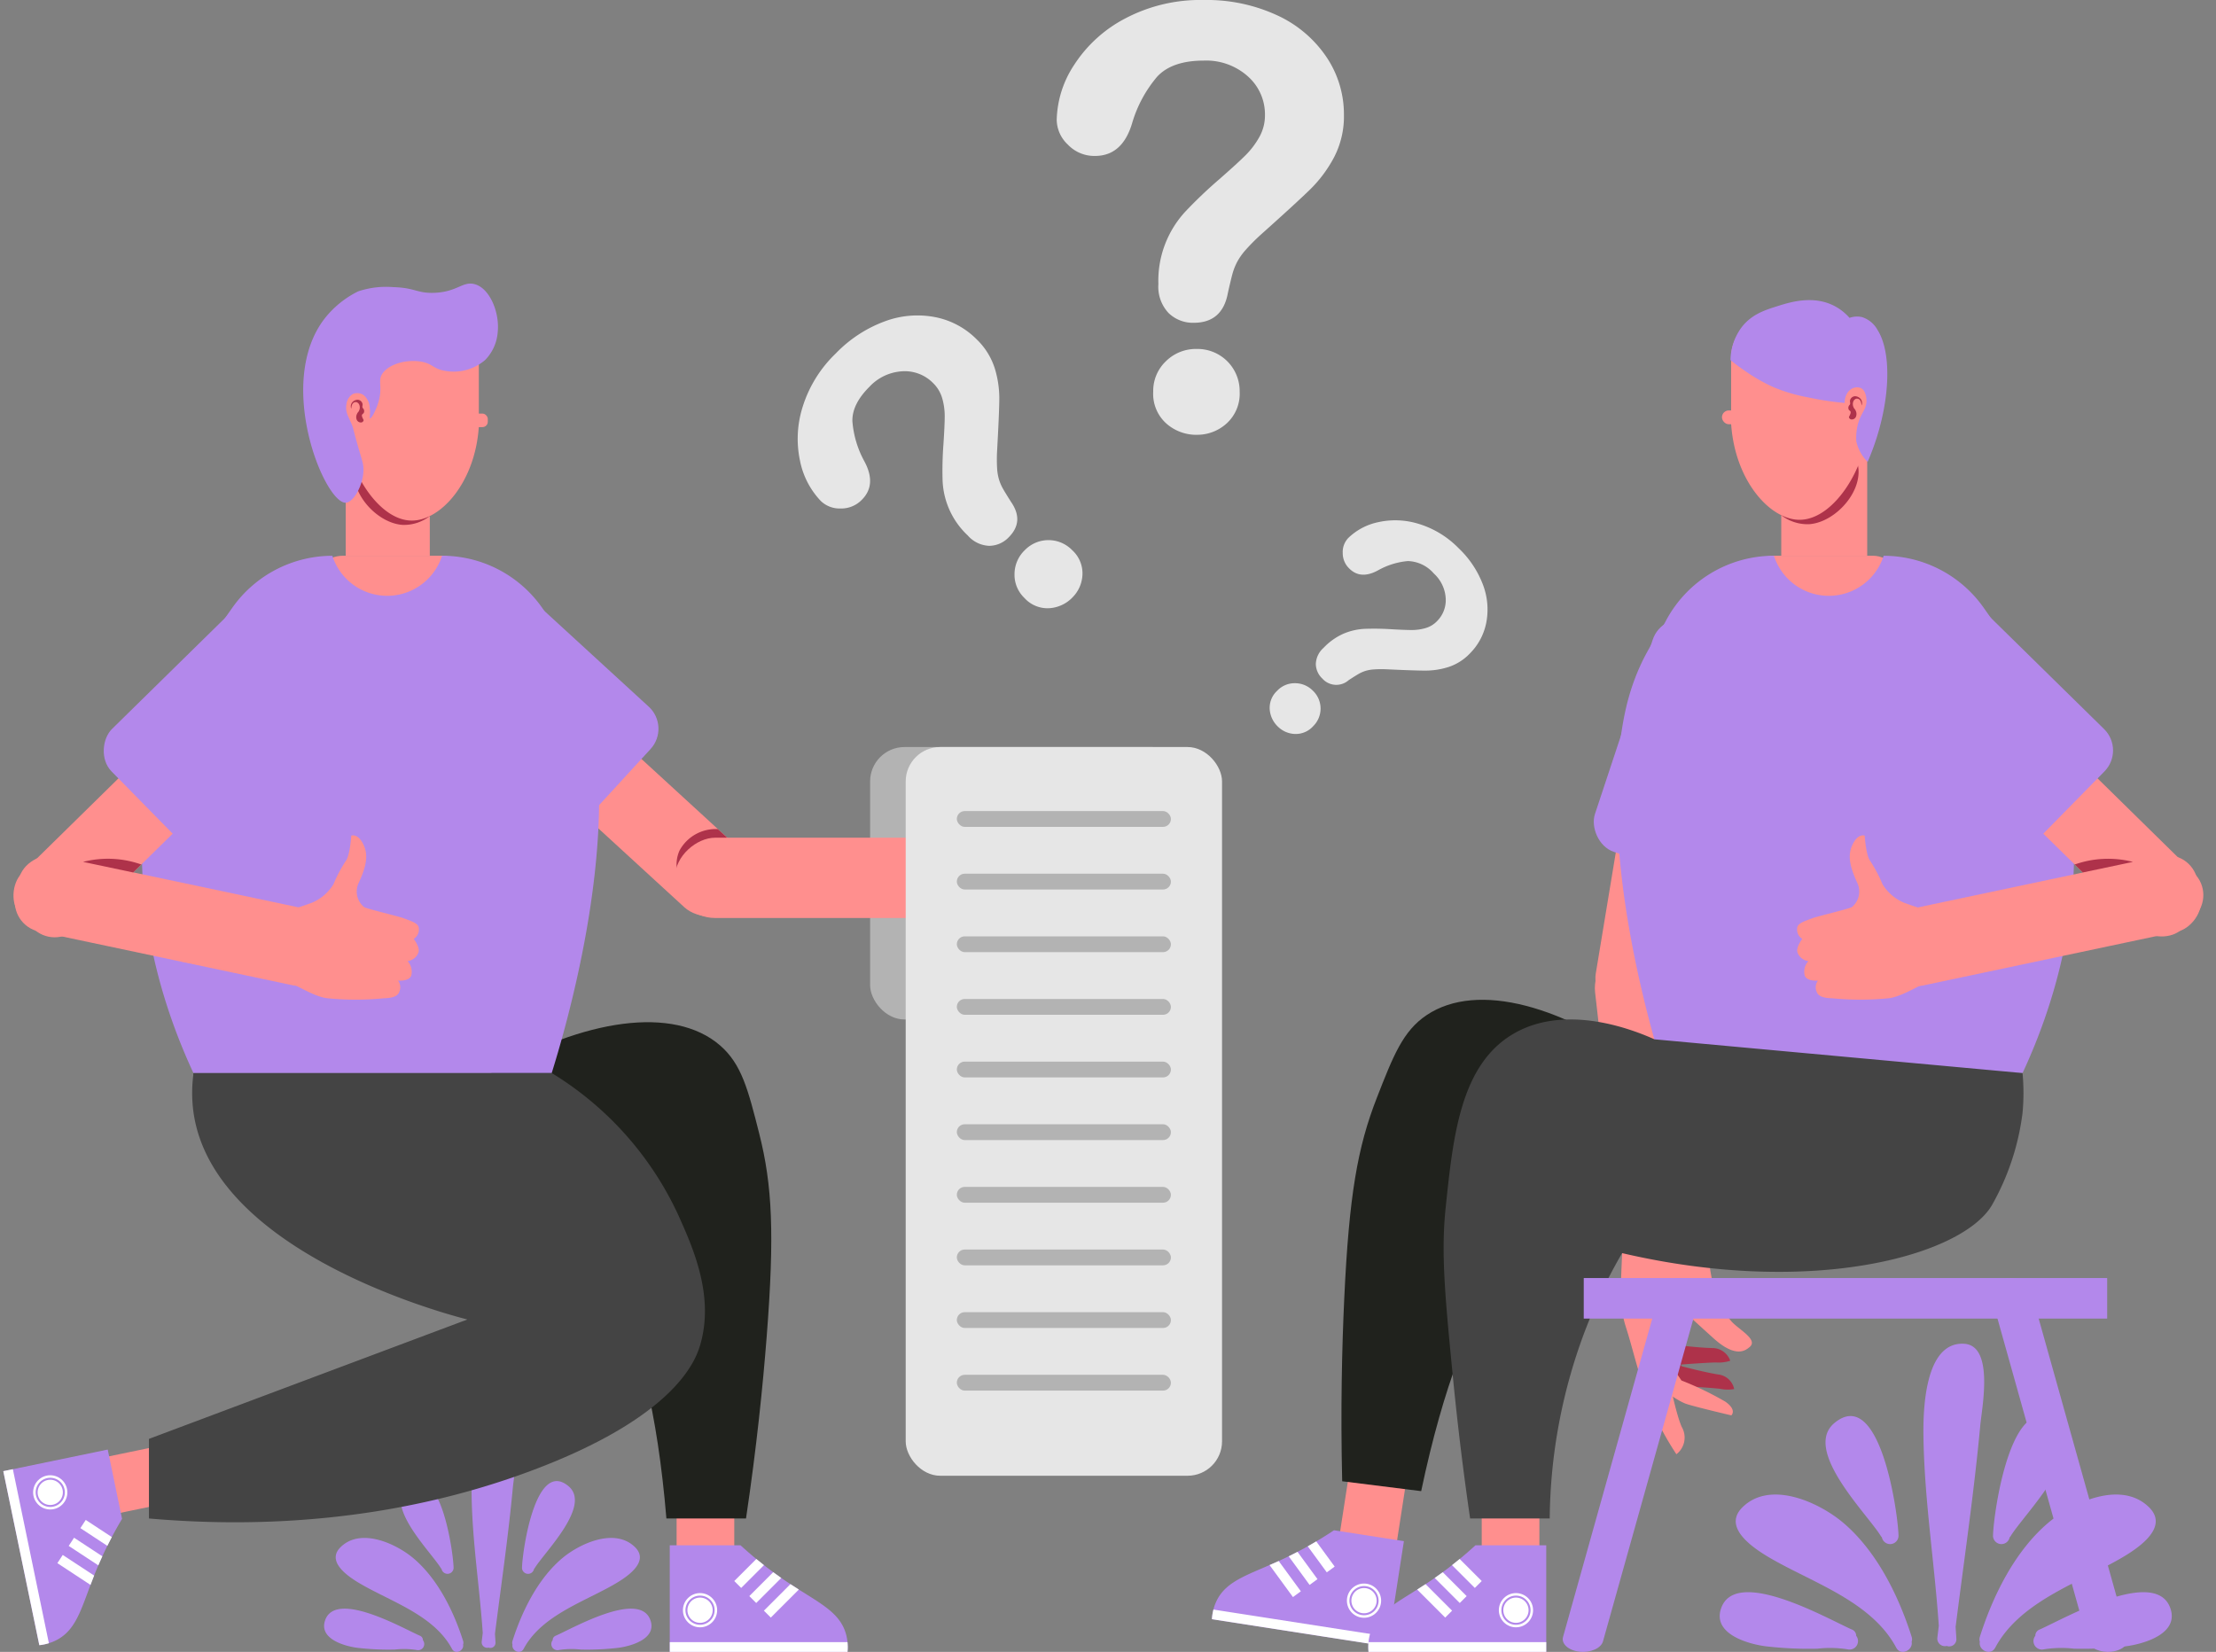 <svg xmlns="http://www.w3.org/2000/svg" width="324.669" height="242.056" viewBox="0 0 324.669 242.056">
  <rect x="0" y="0" width="324.669" height="242.056" fill="#808080" stroke="none"/>
  <g id="Group_573" data-name="Group 573" transform="translate(-2560.829 -2714.106)">
    <g id="Group_553" data-name="Group 553">
      <g id="Group_544" data-name="Group 544">
        <g id="Group_538" data-name="Group 538">
          <rect id="Rectangle_329" data-name="Rectangle 329" width="11.578" height="41.642" rx="5.789" transform="translate(2800.479 2821.378) rotate(9.391)" fill="#ff8f8e"/>
          <path id="Path_1097" data-name="Path 1097" d="M2801.688,2853.285a4.573,4.573,0,0,1,2.685.64,4.642,4.642,0,0,1,2.013,2.691q-.159,1.073-.317,2.145Q2803.879,2856.024,2801.688,2853.285Z" fill="#ae324a"/>
          <rect id="Rectangle_330" data-name="Rectangle 330" width="11.578" height="47.933" rx="5.789" transform="translate(2810.801 2900.12) rotate(173.508)" fill="#ff8f8e"/>
        </g>
        <g id="Group_543" data-name="Group 543">
          <g id="Group_542" data-name="Group 542">
            <g id="Group_539" data-name="Group 539">
              <path id="Path_1098" data-name="Path 1098" d="M2806.891,2917.186s4.344.238,5.981.431a5.307,5.307,0,0,0,2.031.032,2.686,2.686,0,0,0-2.283-2.128c-2-.308-5.385-1.209-5.385-1.209l-3.535-4.133S2803.943,2916.13,2806.891,2917.186Z" fill="#ae324a"/>
            </g>
            <g id="Group_540" data-name="Group 540">
              <path id="Path_1099" data-name="Path 1099" d="M2806.062,2914.141s4.482-.36,6.184-.39a5.506,5.506,0,0,0,2.084-.249,2.776,2.776,0,0,0-2.633-1.862c-2.087-.038-5.682-.491-5.682-.491l-4.194-3.74S2802.9,2913.468,2806.062,2914.141Z" fill="#ae324a"/>
            </g>
            <path id="Path_1100" data-name="Path 1100" d="M2803.24,2916.781s3.1,2.557,4.72,3.067,6.528,1.657,6.528,1.657.881-.779-.883-2.014a47.074,47.074,0,0,0-6.427-3.1l-3-4.455Z" fill="#ff8f8e"/>
            <g id="Group_541" data-name="Group 541">
              <path id="Path_1101" data-name="Path 1101" d="M2801.713,2882.913c-1.364,2.73-2.581,4.811-2.775,6.988-.294,3.284-.493,8.925-.672,13.339a16.823,16.823,0,0,0,.77,5.318c.874,2.7,1.435,5.3,2.931,9.932a44.9,44.9,0,0,0,4.473,8.71,3.083,3.083,0,0,0,.788-3.992c-1.179-2.634-3.287-12.949-2.583-16.263.117-.55,1.685-1.784,1.685-1.784s3.954,3.611,5.559,5.056c3.329,3,4.751,1.722,5.3,1.254,1.289-1.1-1.766-2.623-2.745-3.812-1.544-1.876-2.958-4.367-3.407-10.749-.162-2.3-2.715-5.824-2.758-8.016a19.961,19.961,0,0,1,.886-3.31Z" fill="#ff8f8e"/>
            </g>
          </g>
        </g>
        <rect id="Rectangle_331" data-name="Rectangle 331" width="23.795" height="35.693" rx="4.389" transform="translate(2815.714 2845.041) rotate(-161.672)" fill="#b388eb"/>
      </g>
      <g id="Group_546" data-name="Group 546">
        <rect id="Rectangle_332" data-name="Rectangle 332" width="8.448" height="34.975" rx="3.332" transform="matrix(-0.988, -0.153, 0.153, -0.988, 2764.451, 2946.706)" fill="#ff8f8e"/>
        <path id="Path_1102" data-name="Path 1102" d="M2764.119,2955.372l-25.728-4a7.1,7.1,0,0,1,.653-2.631c1.5-3.162,4.935-3.915,9.848-6.228a57.909,57.909,0,0,0,7.382-4.172l10.243,1.591Z" fill="#b388eb"/>
        <path id="Path_1103" data-name="Path 1103" d="M2738.609,2949.961l25.73,4-.22,1.415-25.729-4a7.2,7.2,0,0,1,.083-.761C2738.511,2950.378,2738.558,2950.16,2738.609,2949.961Z" fill="#fff"/>
        <circle id="Ellipse_62" data-name="Ellipse 62" cx="2.507" cy="2.507" r="2.507" transform="translate(2758.166 2946.149)" fill="#fff"/>
        <g id="Group_545" data-name="Group 545">
          <path id="Path_1104" data-name="Path 1104" d="M2760.345,2950.768a2.137,2.137,0,1,1,2.441-1.784A2.14,2.14,0,0,1,2760.345,2950.768Zm.612-3.938a1.848,1.848,0,1,0,1.543,2.11A1.849,1.849,0,0,0,2760.957,2946.83Z" fill="#b388eb"/>
        </g>
        <path id="Path_1105" data-name="Path 1105" d="M2752.43,2940.692l2.789,3.815,1.155-.844-2.7-3.69C2753.249,2940.226,2752.832,2940.467,2752.43,2940.692Z" fill="#fff"/>
        <path id="Path_1106" data-name="Path 1106" d="M2752.7,2946.348l1.155-.845-2.925-4c-.453.236-.889.458-1.293.655Z" fill="#fff"/>
        <path id="Path_1107" data-name="Path 1107" d="M2746.834,2943.441l3.429,4.69,1.155-.845-3.245-4.439C2747.712,2943.057,2747.267,2943.254,2746.834,2943.441Z" fill="#fff"/>
      </g>
      <g id="Group_547" data-name="Group 547">
        <rect id="Rectangle_333" data-name="Rectangle 333" width="12.591" height="20.281" transform="translate(2821.804 2775.26)" fill="#ff8f8e"/>
        <path id="Path_1108" data-name="Path 1108" d="M2832.808,2781.484c1.572,4.053-2.867,9.153-6.908,9.434a6.278,6.278,0,0,1-4.1-1.32,6.673,6.673,0,0,1-2.276-5.281,7.2,7.2,0,0,1,6.187-6.615C2828.67,2777.338,2831.821,2778.939,2832.808,2781.484Z" fill="#ae324a"/>
        <path id="Path_1109" data-name="Path 1109" d="M2834.476,2772.147v-5.689a6.23,6.23,0,0,0-6.212-6.211h-7.594a6.23,6.23,0,0,0-6.212,6.211v9.738c.547,8.339,5.675,14.062,10.009,14.077,5.188.018,9.961-8.1,9.99-14.119Z" fill="#ff8f8e"/>
        <path id="Path_1110" data-name="Path 1110" d="M2820.558,2770.792a25.347,25.347,0,0,1-3.79-2.148c-1.005-.669-1.814-1.291-2.4-1.769a8.28,8.28,0,0,1,1.558-4.718c1.466-1.971,3.438-2.6,5.349-3.2,1.8-.568,5.333-1.688,8.508.085a7.7,7.7,0,0,1,2.022,1.642,3.3,3.3,0,0,1,1.834-.112,3.974,3.974,0,0,1,2.294,1.923c1.586,2.515,1.9,7.4.589,13.057a36.289,36.289,0,0,1-2.063,6.234,6.034,6.034,0,0,1-1.659-3.013,7.684,7.684,0,0,1,.028-1.389,8.018,8.018,0,0,1,.17-.976c.424-1.759,1.286-2.273,1.295-3.554,0-.131-.007-1.507-.845-1.893a1.586,1.586,0,0,0-1.474.211,1.889,1.889,0,0,0-.632.8,2.566,2.566,0,0,0-.253,1.179,43.255,43.255,0,0,1-5.265-.8A24.175,24.175,0,0,1,2820.558,2770.792Z" fill="#b388eb"/>
        <path id="Path_1111" data-name="Path 1111" d="M2833.573,2773.5c-.039.006.013-.653-.382-.9a.589.589,0,0,0-.446-.061.69.69,0,0,0-.405.464,1.068,1.068,0,0,0,.033.731c.108.3.233.283.345.576a1.058,1.058,0,0,1,.007.909.682.682,0,0,1-.672.349.428.428,0,0,1-.329-.3c-.016-.1.052-.139.148-.385a.773.773,0,0,0,.1-.409c-.041-.2-.234-.188-.312-.422a.644.644,0,0,1,.027-.431c.057-.135.11-.123.17-.241.118-.233-.043-.363.036-.651a.779.779,0,0,1,.746-.562,1.117,1.117,0,0,1,.8.4A.958.958,0,0,1,2833.573,2773.5Z" fill="#ae324a"/>
        <rect id="Rectangle_334" data-name="Rectangle 334" width="2.68" height="2.024" rx="0.998" transform="translate(2813.118 2774.248)" fill="#ff8f8e"/>
      </g>
      <g id="Group_549" data-name="Group 549">
        <rect id="Rectangle_335" data-name="Rectangle 335" width="8.448" height="34.975" rx="3.332" transform="translate(2786.367 2947.547) rotate(-180)" fill="#ff8f8e"/>
        <path id="Path_1112" data-name="Path 1112" d="M2787.37,2956.162h-26.036a7.085,7.085,0,0,1,.241-2.7c.991-3.354,4.275-4.626,8.775-7.666a57.806,57.806,0,0,0,6.654-5.256h10.366Z" fill="#b388eb"/>
        <path id="Path_1113" data-name="Path 1113" d="M2761.332,2954.731h26.038v1.431h-26.038a7.19,7.19,0,0,1-.035-.765C2761.3,2955.158,2761.312,2954.935,2761.332,2954.731Z" fill="#fff"/>
        <circle id="Ellipse_63" data-name="Ellipse 63" cx="2.507" cy="2.507" r="2.507" transform="translate(2780.427 2947.547)" fill="#fff"/>
        <g id="Group_548" data-name="Group 548">
          <path id="Path_1114" data-name="Path 1114" d="M2782.934,2952.192a2.137,2.137,0,1,1,2.138-2.137A2.141,2.141,0,0,1,2782.934,2952.192Zm0-3.986a1.849,1.849,0,1,0,1.848,1.849A1.851,1.851,0,0,0,2782.934,2948.206Z" fill="#b388eb"/>
        </g>
        <path id="Path_1115" data-name="Path 1115" d="M2773.566,2943.451l3.342,3.341,1.012-1.012-3.233-3.232Q2774.111,2943.022,2773.566,2943.451Z" fill="#fff"/>
        <path id="Path_1116" data-name="Path 1116" d="M2774.7,2949l1.012-1.012-3.505-3.505c-.411.3-.808.59-1.177.847Z" fill="#fff"/>
        <path id="Path_1117" data-name="Path 1117" d="M2768.459,2947.026l4.107,4.108,1.012-1.012-3.888-3.889C2769.267,2946.511,2768.857,2946.774,2768.459,2947.026Z" fill="#fff"/>
      </g>
      <path id="Path_1118" data-name="Path 1118" d="M2802.7,2871.048c-12.562-9.616-25.4-13.163-32.829-8.21-3.491,2.327-4.9,5.936-7.324,12.144-2.824,7.233-4.068,14.286-4.772,29.442-.326,7.016-.551,16.089-.3,26.736l11.573,1.448c6.538-31.08,16.4-40.318,24.7-42.548,13.187-3.545,25.662,9.738,38.961,3.5,7.448-3.5,11.206-11.264,13.2-17.1Z" fill="#20221d"/>
      <g id="Group_550" data-name="Group 550">
        <rect id="Rectangle_336" data-name="Rectangle 336" width="23.327" height="17.495" rx="4.417" transform="translate(2816.332 2795.541)" fill="#ff8f8e"/>
        <path id="Path_1119" data-name="Path 1119" d="M2820.734,2795.541a17.9,17.9,0,0,0-15.873,9.612c-1.126,2.156-4.441,5.915-6.024,13.715-4.027,19.84,3.971,46.513,5.832,52.484h52.485c3.491-7.492,10.892-26.067,5.831-46.653-1.477-6.01-5.508-13.043-11.534-21.553a17.95,17.95,0,0,0-14.647-7.6,8.435,8.435,0,0,1-16.07,0Z" fill="#b388eb"/>
      </g>
      <path id="Path_1120" data-name="Path 1120" d="M2803.226,2866.4c-2.9-1.3-12.98-5.4-20.771-.744-7.649,4.566-8.731,14.957-9.819,25.405-.692,6.641-.116,12.805,1.063,24.862.84,8.576,1.788,15.682,2.518,20.687h11.663a79.606,79.606,0,0,1,5.369-28.013,77.887,77.887,0,0,1,5.238-10.868c27.89,6.508,49.819.337,54.167-7a36.56,36.56,0,0,0,4.5-13.549,31.243,31.243,0,0,0,0-5.832Z" fill="#444"/>
      <g id="Group_552" data-name="Group 552">
        <g id="Group_551" data-name="Group 551">
          <rect id="Rectangle_337" data-name="Rectangle 337" width="11.35" height="40.822" rx="4.477" transform="translate(2885.498 2845.207) rotate(134.482)" fill="#ff8f8e"/>
          <rect id="Rectangle_338" data-name="Rectangle 338" width="11.35" height="46.989" rx="4.477" transform="matrix(0.207, 0.978, -0.978, 0.207, 2881.83, 2838.607)" fill="#ff8f8e"/>
          <path id="Path_1121" data-name="Path 1121" d="M2865.986,2841.952l7.338-1.549a14.642,14.642,0,0,0-8.527.382Z" fill="#ae324a"/>
        </g>
        <rect id="Rectangle_339" data-name="Rectangle 339" width="23.327" height="34.99" rx="4.389" transform="translate(2830.923 2816.138) rotate(-45.518)" fill="#b388eb"/>
        <path id="Path_1122" data-name="Path 1122" d="M2858.824,2855.015s-11.356,2.141-13.521,2.345-5.231,2.688-7.725,3.019a42.015,42.015,0,0,1-8.343.006c-1.062-.03-2.007-.215-2.245-.954a1.627,1.627,0,0,1,.189-1.632s-1.663.148-1.944-.767a2.287,2.287,0,0,1,.549-2.092,1.945,1.945,0,0,1-1.609-1.292c-.225-.788.708-1.963.708-1.963a1.606,1.606,0,0,1-.741-1.627c.07-.679,1.132-.987,2.243-1.408.686-.26,5.071-1.3,5.744-1.608a2.951,2.951,0,0,0,.849-3.488c-1.224-2.634-1.54-4.342-.548-6.033.758-1.29,1.595-.971,1.595-.971s.185,2.81.761,3.64a20.775,20.775,0,0,1,1.858,3.494,6.788,6.788,0,0,0,3.179,2.715c.671.234,1.531.558,2.439.814a7.4,7.4,0,0,0,3.438.314c3.119-.7,11.808-3,11.808-3l.249,1.986h0Z" fill="#ff8f8e"/>
      </g>
    </g>
    <g id="Group_554" data-name="Group 554">
      <path id="Path_1123" data-name="Path 1123" d="M2634.248,2923.465c-4.283-.258-4.355,7.349-4.319,9.849.1,6.7,1.174,13.391,1.628,20.076-.05.416-.1.833-.15,1.248a.809.809,0,0,0,1,.9.759.759,0,0,0,1.019-.774c-.022-.417-.053-.833-.079-1.249.9-7.117,1.953-14.262,2.62-21.429C2636.136,2930.225,2637.444,2923.657,2634.248,2923.465Z" fill="#b388eb"/>
      <path id="Path_1124" data-name="Path 1124" d="M2653.857,2940.806c-2.986-2.925-8.194-.465-10.713,1.68-3.528,3.008-5.847,7.722-7.228,12.069a.828.828,0,0,0,0,.535c-.172.888,1.14,1.549,1.632.628,2.471-4.629,8.149-6.644,12.531-9.038C2651.825,2945.725,2656.32,2943.22,2653.857,2940.806Z" fill="#b388eb"/>
      <path id="Path_1125" data-name="Path 1125" d="M2644.107,2931.869c-4.849-4.018-6.758,9.657-6.8,11.994a.891.891,0,0,0,1.765.144,1.085,1.085,0,0,0,.131-.169C2640.652,2941.493,2647.54,2934.714,2644.107,2931.869Z" fill="#b388eb"/>
      <path id="Path_1126" data-name="Path 1126" d="M2656.147,2951.585c-1.5-4.567-11.352,1.09-13.881,2.2a.7.7,0,0,0-.466.669.9.9,0,0,0,.915,1.435,11.967,11.967,0,0,1,3.2-.068,39.631,39.631,0,0,0,5.5-.255C2653.242,2955.327,2657.032,2954.283,2656.147,2951.585Z" fill="#b388eb"/>
      <path id="Path_1127" data-name="Path 1127" d="M2614.515,2946.68c4.384,2.394,10.061,4.409,12.532,9.038.493.921,1.8.26,1.632-.628a.823.823,0,0,0,0-.535c-1.381-4.347-3.7-9.061-7.227-12.069-2.519-2.145-7.728-4.6-10.715-1.68C2608.272,2943.22,2612.767,2945.725,2614.515,2946.68Z" fill="#b388eb"/>
      <path id="Path_1128" data-name="Path 1128" d="M2620.486,2931.869c4.849-4.018,6.757,9.657,6.8,11.994a.892.892,0,0,1-1.766.144.983.983,0,0,1-.132-.169C2623.94,2941.493,2617.052,2934.714,2620.486,2931.869Z" fill="#b388eb"/>
      <path id="Path_1129" data-name="Path 1129" d="M2608.445,2951.585c1.5-4.567,11.353,1.09,13.882,2.2a.7.7,0,0,1,.465.669.9.9,0,0,1-.914,1.435,11.97,11.97,0,0,0-3.2-.068,39.65,39.65,0,0,1-5.5-.255C2611.35,2955.327,2607.56,2954.283,2608.445,2951.585Z" fill="#b388eb"/>
    </g>
    <g id="Group_555" data-name="Group 555">
      <path id="Path_1130" data-name="Path 1130" d="M2848.6,2911.013c-5.914-.355-6.014,10.148-5.964,13.6.133,9.25,1.621,18.49,2.248,27.721-.069.574-.137,1.15-.208,1.723a1.116,1.116,0,0,0,1.376,1.236,1.047,1.047,0,0,0,1.407-1.068c-.031-.575-.074-1.15-.11-1.725,1.241-9.827,2.7-19.693,3.619-29.589C2851.206,2920.349,2853.011,2911.279,2848.6,2911.013Z" fill="#b388eb"/>
      <path id="Path_1131" data-name="Path 1131" d="M2875.675,2934.959c-4.124-4.039-11.315-.643-14.793,2.32-4.871,4.152-8.074,10.662-9.98,16.665a1.148,1.148,0,0,0-.005.738c-.236,1.226,1.574,2.138,2.253.867,3.413-6.392,11.253-9.174,17.3-12.48C2872.869,2941.75,2879.075,2938.292,2875.675,2934.959Z" fill="#b388eb"/>
      <path id="Path_1132" data-name="Path 1132" d="M2862.212,2922.618c-6.7-5.548-9.332,13.335-9.385,16.562a1.231,1.231,0,0,0,2.437.2,1.323,1.323,0,0,0,.182-.234C2857.441,2935.907,2866.952,2926.547,2862.212,2922.618Z" fill="#b388eb"/>
      <path id="Path_1133" data-name="Path 1133" d="M2878.836,2949.843c-2.068-6.307-15.674,1.5-19.166,3.038a.97.97,0,0,0-.644.923,1.243,1.243,0,0,0,1.263,1.983,16.47,16.47,0,0,1,4.418-.094,54.6,54.6,0,0,0,7.593-.353C2874.825,2955.009,2880.058,2953.568,2878.836,2949.843Z" fill="#b388eb"/>
      <path id="Path_1134" data-name="Path 1134" d="M2821.352,2943.069c6.053,3.306,13.891,6.088,17.3,12.48.68,1.271,2.489.359,2.253-.867a1.128,1.128,0,0,0,0-.738c-1.906-6-5.106-12.513-9.979-16.665-3.478-2.963-10.671-6.359-14.794-2.32C2812.731,2938.292,2818.938,2941.75,2821.352,2943.069Z" fill="#b388eb"/>
      <path id="Path_1135" data-name="Path 1135" d="M2829.6,2922.618c6.7-5.548,9.33,13.335,9.384,16.562a1.231,1.231,0,0,1-2.437.2,1.292,1.292,0,0,1-.183-.234C2834.365,2935.907,2824.854,2926.547,2829.6,2922.618Z" fill="#b388eb"/>
      <path id="Path_1136" data-name="Path 1136" d="M2812.97,2949.843c2.068-6.307,15.676,1.5,19.168,3.038a.964.964,0,0,1,.641.923,1.243,1.243,0,0,1-1.262,1.983,16.458,16.458,0,0,0-4.416-.094,54.6,54.6,0,0,1-7.594-.353C2816.98,2955.009,2811.748,2953.568,2812.97,2949.843Z" fill="#b388eb"/>
    </g>
    <g id="Group_557" data-name="Group 557">
      <rect id="Rectangle_340" data-name="Rectangle 340" width="76.687" height="5.942" transform="translate(2792.866 2901.381)" fill="#b388eb"/>
      <g id="Group_556" data-name="Group 556">
        <path id="Path_1137" data-name="Path 1137" d="M2858.286,2902.927l14.3,51.04c.285,1.017-.794,1.987-2.41,2.166h0c-1.616.18-3.157-.5-3.442-1.517l-14.3-51.04c-.285-1.017.794-1.987,2.41-2.166h0C2856.46,2901.23,2858,2901.91,2858.286,2902.927Z" fill="#b388eb"/>
        <path id="Path_1138" data-name="Path 1138" d="M2804.134,2902.927l-14.3,51.04c-.285,1.017.794,1.987,2.41,2.166h0c1.616.18,3.157-.5,3.442-1.517l14.3-51.04c.285-1.017-.794-1.987-2.41-2.166h0C2805.96,2901.23,2804.419,2901.91,2804.134,2902.927Z" fill="#b388eb"/>
      </g>
    </g>
    <rect id="Rectangle_341" data-name="Rectangle 341" width="46.348" height="39.925" rx="5.046" transform="translate(2688.31 2823.57)" fill="#b3b3b3"/>
    <g id="Group_568" data-name="Group 568">
      <g id="Group_559" data-name="Group 559">
        <rect id="Rectangle_342" data-name="Rectangle 342" width="11.762" height="42.306" rx="5.881" transform="matrix(0.676, -0.737, 0.737, 0.676, 2634.25, 2822.426)" fill="#ff8f8e"/>
        <path id="Path_1139" data-name="Path 1139" d="M2667.382,2836.859l-7.366,4.739a5.047,5.047,0,0,1,.362-2.843A6.01,6.01,0,0,1,2666,2835.6Z" fill="#ae324a"/>
        <rect id="Rectangle_343" data-name="Rectangle 343" width="11.762" height="48.698" rx="5.881" transform="translate(2708.402 2836.859) rotate(90)" fill="#ff8f8e"/>
        <rect id="Rectangle_344" data-name="Rectangle 344" width="24.175" height="36.262" rx="4.389" transform="matrix(-0.676, 0.737, -0.737, -0.676, 2659.114, 2820.626)" fill="#b388eb"/>
        <g id="Group_558" data-name="Group 558">
          <path id="Path_1140" data-name="Path 1140" d="M2707.381,2836.559a52.059,52.059,0,0,0,6.326.045c1.277-.348,6.907-1.5,12.54-2.444,2.138-.358,3.336,1.545.747,2.521-2.132.8-7.843,1.781-10.278,2.632-1.352.473-.888,1.024-.649,1.068a78.73,78.73,0,0,0,11.21.885c3.145-.074,3.461,2.548.324,2.913-.779.091-3.868-.116-6.421-.138-2.1-.019-3.513-.137-4.517-.025-1.774.2-2.551.55-.9,1.444,2.5,1.351,8.741,3.113,9.485,3.471,3.664,1.766,2.065,3.206-.5,2.718-1.248-.237-7.119-2.318-10.506-3.364-.533-.165-1.1.165-.258.791l-2.31-.2-6.772-1.332Z" fill="#ff8f8e"/>
          <path id="Path_1141" data-name="Path 1141" d="M2715.228,2829.656c-.6,2.092-4.851,4.721-5.575,5.5-.739.792-.5,1.473.674,1.525,2.134.093-.922,2.649-1.193,4.184a.542.542,0,0,0,.025.3c-.076.318-.164.652-.264.973a5.01,5.01,0,0,1-1.721,2.453s2,1.17,5.377,3.479c1.032.706,3.329,2.369,4.3,3.058a30.21,30.21,0,0,1,4.263,3.394c.877,1.1.028,2.6-1.868,1.448-2.588-1.567-6.43-4.159-8.413-5-1.557-.661-4.836-1.112-6.745-1.8a35.467,35.467,0,0,0-5.189-1.545c-1.068-.154-5.371-.283-5.371-.283l.358-6.793.029-.557.018-.337.109-2.065a38.171,38.171,0,0,0,5.109-.124,5.139,5.139,0,0,0,2.8-1.272c.439-.51.939-1.154,1.537-1.961a5.541,5.541,0,0,1,3.514-2.489,12.1,12.1,0,0,0,7.237-5.2C2714.732,2826.629,2715.988,2827.011,2715.228,2829.656Z" fill="#ff8f8e"/>
          <path id="Path_1142" data-name="Path 1142" d="M2699.942,2847.484a3,3,0,0,1-.925-1.848c-.025-1.024-.075-1.571-.075-1.571a2.585,2.585,0,0,0-.242,2.1A2.294,2.294,0,0,0,2699.942,2847.484Z" fill="#ae324a"/>
          <path id="Path_1143" data-name="Path 1143" d="M2709.308,2848.828s.948-2.729,1.772-4.929a19.4,19.4,0,0,1,2.628-4.45,6.817,6.817,0,0,0-2.128,2.5,19.271,19.271,0,0,0-1.99,4.365A5.171,5.171,0,0,0,2709.308,2848.828Z" fill="#ae324a"/>
          <path id="Path_1144" data-name="Path 1144" d="M2711.745,2838.818a32.179,32.179,0,0,1-2.339,4.273,12.737,12.737,0,0,1-3.885,3.291,36.679,36.679,0,0,0,3.5-3.653C2709.905,2841.482,2711.745,2838.818,2711.745,2838.818Z" fill="#ae324a"/>
        </g>
      </g>
      <g id="Group_561" data-name="Group 561">
        <rect id="Rectangle_345" data-name="Rectangle 345" width="8.448" height="34.975" rx="3.332" transform="translate(2659.96 2912.572)" fill="#ff8f8e"/>
        <path id="Path_1145" data-name="Path 1145" d="M2658.957,2956.162h26.037a7.1,7.1,0,0,0-.242-2.7c-.991-3.354-4.275-4.626-8.775-7.666a57.83,57.83,0,0,1-6.653-5.256h-10.367Z" fill="#b388eb"/>
        <path id="Path_1146" data-name="Path 1146" d="M2685,2954.731h-26.038v1.431H2685a7.255,7.255,0,0,0,.035-.765C2685.028,2955.158,2685.015,2954.935,2685,2954.731Z" fill="#fff"/>
        <circle id="Ellipse_64" data-name="Ellipse 64" cx="2.507" cy="2.507" r="2.507" transform="translate(2660.886 2947.547)" fill="#fff"/>
        <g id="Group_560" data-name="Group 560">
          <path id="Path_1147" data-name="Path 1147" d="M2663.393,2952.192a2.137,2.137,0,1,0-2.138-2.137A2.14,2.14,0,0,0,2663.393,2952.192Zm0-3.986a1.849,1.849,0,1,1-1.848,1.849A1.851,1.851,0,0,1,2663.393,2948.206Z" fill="#b388eb"/>
        </g>
        <path id="Path_1148" data-name="Path 1148" d="M2672.761,2943.451l-3.341,3.341-1.012-1.012,3.232-3.232Q2672.216,2943.022,2672.761,2943.451Z" fill="#fff"/>
        <path id="Path_1149" data-name="Path 1149" d="M2671.624,2949l-1.012-1.012,3.5-3.505c.412.3.809.59,1.178.847Z" fill="#fff"/>
        <path id="Path_1150" data-name="Path 1150" d="M2677.868,2947.026l-4.107,4.108-1.012-1.012,3.888-3.889C2677.06,2946.511,2677.47,2946.774,2677.868,2947.026Z" fill="#fff"/>
      </g>
      <path id="Path_1151" data-name="Path 1151" d="M2632.718,2871.352c13.658-7.981,26.835-9.908,33.594-4.07,3.175,2.742,4.125,6.5,5.759,12.959,1.905,7.528,2.263,14.681,1.08,29.807-.547,7-1.45,16.033-3.023,26.566h-11.664c-2.629-31.651-11.265-42.042-19.223-45.285-12.645-5.155-26.673,6.476-39.093-1.368-6.957-4.394-9.722-12.569-10.975-18.609Z" fill="#20221d"/>
      <g id="Group_563" data-name="Group 563">
        <rect id="Rectangle_346" data-name="Rectangle 346" width="8.448" height="34.975" rx="3.332" transform="matrix(0.203, 0.979, -0.979, 0.203, 2604.198, 2921.827)" fill="#ff8f8e"/>
        <path id="Path_1152" data-name="Path 1152" d="M2561.31,2929.683l5.279,25.495a7.091,7.091,0,0,0,2.595-.783c3.083-1.651,3.663-5.124,5.728-10.147a57.7,57.7,0,0,1,3.8-7.581l-2.1-10.151Z" fill="#b388eb"/>
        <path id="Path_1153" data-name="Path 1153" d="M2567.991,2954.89l-5.279-25.5-1.4.291,5.279,25.5a7.4,7.4,0,0,0,.756-.121C2567.579,2955.009,2567.795,2954.951,2567.991,2954.89Z" fill="#fff"/>
        <circle id="Ellipse_65" data-name="Ellipse 65" cx="2.507" cy="2.507" r="2.507" transform="translate(2565.683 2930.281)" fill="#fff"/>
        <g id="Group_562" data-name="Group 562">
          <path id="Path_1154" data-name="Path 1154" d="M2566.1,2933.221a2.137,2.137,0,1,0,1.66-2.526A2.14,2.14,0,0,0,2566.1,2933.221Zm3.9-.808a1.848,1.848,0,1,1-2.184-1.435A1.849,1.849,0,0,1,2570,2932.413Z" fill="#b388eb"/>
        </g>
        <path id="Path_1155" data-name="Path 1155" d="M2576.556,2940.623l-3.95-2.595.786-1.2,3.821,2.51Q2576.865,2940,2576.556,2940.623Z" fill="#fff"/>
        <path id="Path_1156" data-name="Path 1156" d="M2570.894,2940.634l.786-1.2,4.143,2.721c-.214.465-.413.912-.59,1.325Z" fill="#fff"/>
        <path id="Path_1157" data-name="Path 1157" d="M2574.09,2946.349l-4.855-3.19.786-1.2,4.6,3.019Q2574.338,2945.688,2574.09,2946.349Z" fill="#fff"/>
      </g>
      <g id="Group_564" data-name="Group 564">
        <rect id="Rectangle_347" data-name="Rectangle 347" width="12.317" height="19.84" transform="translate(2623.799 2795.541) rotate(180)" fill="#ff8f8e"/>
        <path id="Path_1158" data-name="Path 1158" d="M2613.034,2781.79c-1.537,3.964,2.805,8.954,6.758,9.229a6.145,6.145,0,0,0,4.007-1.292,6.523,6.523,0,0,0,2.227-5.165,7.047,7.047,0,0,0-6.053-6.472C2617.083,2777.734,2614,2779.3,2613.034,2781.79Z" fill="#ae324a"/>
        <path id="Path_1159" data-name="Path 1159" d="M2611.4,2772.656v-5.565a6.094,6.094,0,0,1,6.076-6.077h7.43a6.1,6.1,0,0,1,6.076,6.077v9.526c-.535,8.158-5.551,13.756-9.791,13.771-5.075.017-9.744-7.924-9.772-13.812Z" fill="#ff8f8e"/>
        <path id="Path_1160" data-name="Path 1160" d="M2616.863,2768.843c.962-1.4,3.5-2.1,5.612-1.751,1.775.3,1.731,1.013,3.482,1.342a7.092,7.092,0,0,0,5.94-1.565,6.5,6.5,0,0,0,1.845-4.02c.328-2.883-1.1-6.328-3.181-7.044-1.907-.657-2.624,1.122-6.225,1.212-2.445.062-2.675-.745-5.9-.837a12.842,12.842,0,0,0-5.137.623,14.29,14.29,0,0,0-4.923,4c-7.27,9.458.022,27.091,3.109,26.966,1.286-.051,2.918-3.226,2.542-5.543-.128-.784-.543-1.829-1.345-4.9-.1-.378-.092-.4-.15-.573-.433-1.324-1.183-2.1-.946-3.4a2,2,0,0,1,.928-1.507,1.662,1.662,0,0,1,1.569.142,2.487,2.487,0,0,1,.91,1.82c.152.938-.079,1.561.054,1.6.164.054.7-.852,1.088-1.944C2617.051,2770.843,2616.071,2769.991,2616.863,2768.843Z" fill="#b388eb"/>
        <path id="Path_1161" data-name="Path 1161" d="M2612.286,2773.983c.038.005-.013-.639.374-.877a.576.576,0,0,1,.436-.06.678.678,0,0,1,.4.454,1.048,1.048,0,0,1-.033.715c-.106.3-.228.277-.338.564a1.03,1.03,0,0,0-.006.889.668.668,0,0,0,.657.341.419.419,0,0,0,.322-.29c.015-.1-.05-.135-.145-.376a.765.765,0,0,1-.1-.4c.041-.2.229-.184.306-.413a.634.634,0,0,0-.027-.422c-.056-.132-.107-.12-.166-.236-.115-.227.042-.355-.035-.636a.763.763,0,0,0-.73-.55,1.093,1.093,0,0,0-.778.391A.938.938,0,0,0,2612.286,2773.983Z" fill="#ae324a"/>
        <rect id="Rectangle_348" data-name="Rectangle 348" width="2.622" height="1.98" rx="0.781" transform="translate(2632.296 2776.691) rotate(180)" fill="#ff8f8e"/>
      </g>
      <g id="Group_565" data-name="Group 565">
        <rect id="Rectangle_349" data-name="Rectangle 349" width="23.327" height="17.495" rx="4.417" transform="translate(2629.995 2813.036) rotate(180)" fill="#ff8f8e"/>
        <path id="Path_1162" data-name="Path 1162" d="M2625.593,2795.541a17.9,17.9,0,0,1,15.873,9.612c1.126,2.156,4.441,5.915,6.024,13.715,4.028,19.84-3.971,46.513-5.832,52.484h-52.485c-3.49-7.492-10.892-26.067-5.831-46.653,1.477-6.01,5.509-13.043,11.534-21.553a17.952,17.952,0,0,1,14.648-7.6,8.435,8.435,0,0,0,16.069,0Z" fill="#b388eb"/>
      </g>
      <path id="Path_1163" data-name="Path 1163" d="M2641.676,2871.352a47.859,47.859,0,0,1,18.516,20.769c2.163,4.813,5.313,11.821,3.24,19.007-.66,2.286-3.584,10.609-24.9,18.541-10.8,4.02-29.781,9.225-55.88,6.945v-11.663l46.653-17.495c-3.44-.877-37.155-9.873-40.115-30.272a20.613,20.613,0,0,1,0-5.832Z" fill="#444"/>
      <g id="Group_567" data-name="Group 567">
        <g id="Group_566" data-name="Group 566">
          <rect id="Rectangle_350" data-name="Rectangle 350" width="11.35" height="40.822" rx="4.477" transform="translate(2589.954 2816.604) rotate(45.518)" fill="#ff8f8e"/>
          <rect id="Rectangle_351" data-name="Rectangle 351" width="11.35" height="46.989" rx="4.477" transform="matrix(-0.207, 0.978, -0.978, -0.207, 2610.473, 2848.314)" fill="#ff8f8e"/>
          <path id="Path_1164" data-name="Path 1164" d="M2580.341,2841.952,2573,2840.4a14.643,14.643,0,0,1,8.527.382Z" fill="#ae324a"/>
        </g>
        <rect id="Rectangle_352" data-name="Rectangle 352" width="23.327" height="34.99" rx="4.389" transform="translate(2590.439 2840.655) rotate(-134.482)" fill="#b388eb"/>
        <path id="Path_1165" data-name="Path 1165" d="M2587.5,2855.015s11.357,2.141,13.521,2.345,5.231,2.688,7.725,3.019a42.018,42.018,0,0,0,8.343.006c1.062-.03,2.007-.215,2.245-.954a1.623,1.623,0,0,0-.189-1.632s1.663.148,1.944-.767a2.287,2.287,0,0,0-.549-2.092,1.946,1.946,0,0,0,1.609-1.292c.225-.788-.708-1.963-.708-1.963a1.607,1.607,0,0,0,.741-1.627c-.07-.679-1.132-.987-2.243-1.408-.685-.26-5.071-1.3-5.744-1.608a2.95,2.95,0,0,1-.849-3.488c1.224-2.634,1.54-4.342.548-6.033-.758-1.29-1.595-.971-1.595-.971s-.185,2.81-.761,3.64a20.774,20.774,0,0,0-1.858,3.494,6.779,6.779,0,0,1-3.179,2.715c-.671.234-1.531.558-2.439.814a7.4,7.4,0,0,1-3.438.314c-3.119-.7-11.808-3-11.808-3l-.249,1.986h0Z" fill="#ff8f8e"/>
      </g>
    </g>
    <rect id="Rectangle_353" data-name="Rectangle 353" width="46.348" height="106.782" rx="5.046" transform="translate(2693.524 2823.57)" fill="#e6e6e6"/>
    <g id="Group_569" data-name="Group 569">
      <rect id="Rectangle_354" data-name="Rectangle 354" width="31.366" height="2.317" rx="1.158" transform="translate(2701.015 2832.954)" fill="#b3b3b3"/>
      <rect id="Rectangle_355" data-name="Rectangle 355" width="31.366" height="2.317" rx="1.158" transform="translate(2701.015 2842.132)" fill="#b3b3b3"/>
      <rect id="Rectangle_356" data-name="Rectangle 356" width="31.366" height="2.317" rx="1.158" transform="translate(2701.015 2851.311)" fill="#b3b3b3"/>
      <rect id="Rectangle_357" data-name="Rectangle 357" width="31.366" height="2.317" rx="1.158" transform="translate(2701.015 2860.489)" fill="#b3b3b3"/>
      <rect id="Rectangle_358" data-name="Rectangle 358" width="31.366" height="2.317" rx="1.158" transform="translate(2701.015 2869.668)" fill="#b3b3b3"/>
      <rect id="Rectangle_359" data-name="Rectangle 359" width="31.366" height="2.317" rx="1.158" transform="translate(2701.015 2878.846)" fill="#b3b3b3"/>
      <rect id="Rectangle_360" data-name="Rectangle 360" width="31.366" height="2.317" rx="1.158" transform="translate(2701.015 2888.025)" fill="#b3b3b3"/>
      <rect id="Rectangle_361" data-name="Rectangle 361" width="31.366" height="2.317" rx="1.158" transform="translate(2701.015 2897.203)" fill="#b3b3b3"/>
      <rect id="Rectangle_362" data-name="Rectangle 362" width="31.366" height="2.317" rx="1.158" transform="translate(2701.015 2906.382)" fill="#b3b3b3"/>
      <rect id="Rectangle_363" data-name="Rectangle 363" width="31.366" height="2.317" rx="1.158" transform="translate(2701.015 2915.56)" fill="#b3b3b3"/>
    </g>
    <g id="Group_570" data-name="Group 570">
      <path id="Path_1166" data-name="Path 1166" d="M2758.358,2792.949a8.874,8.874,0,0,1,4.384-2.325,11.534,11.534,0,0,1,5.9.233,13.773,13.773,0,0,1,5.889,3.578,14.325,14.325,0,0,1,3.566,5.346,10.2,10.2,0,0,1,.5,5.5,8.766,8.766,0,0,1-2.383,4.548,7.6,7.6,0,0,1-3.17,2.018,11.211,11.211,0,0,1-3.34.525q-1.634,0-5.684-.191a16.927,16.927,0,0,0-1.894.017,5.43,5.43,0,0,0-1.275.228,5.216,5.216,0,0,0-.943.417q-.433.248-1.469.917a2.734,2.734,0,0,1-3.877-.226,2.989,2.989,0,0,1-.949-2.1,3.288,3.288,0,0,1,1.117-2.382,9.133,9.133,0,0,1,2.961-2.1,9.038,9.038,0,0,1,3.069-.7,39.114,39.114,0,0,1,3.936.059q2.087.12,3.077.112a7.064,7.064,0,0,0,1.935-.287,3.77,3.77,0,0,0,1.651-1,4.342,4.342,0,0,0,1.28-3.391,5.336,5.336,0,0,0-1.743-3.607,5.218,5.218,0,0,0-3.8-1.817,10.863,10.863,0,0,0-4.357,1.352q-2.543,1.4-4.207-.24a3.113,3.113,0,0,1-.977-2.32A2.965,2.965,0,0,1,2758.358,2792.949Zm-10.315,27.617a3.869,3.869,0,0,1-1.187-2.526,3.4,3.4,0,0,1,1.1-2.721,3.5,3.5,0,0,1,2.6-1.1,3.652,3.652,0,0,1,2.634,1.106,3.608,3.608,0,0,1,.047,5.177,3.429,3.429,0,0,1-2.683,1.154A3.731,3.731,0,0,1,2748.043,2820.566Z" fill="#e6e6e6"/>
    </g>
    <g id="Group_571" data-name="Group 571">
      <path id="Path_1167" data-name="Path 1167" d="M2681.1,2787.531a11.883,11.883,0,0,1-3.059-5.9,15.45,15.45,0,0,1,.384-7.9,18.435,18.435,0,0,1,4.86-7.837,19.161,19.161,0,0,1,7.2-4.709,13.652,13.652,0,0,1,7.372-.605,11.742,11.742,0,0,1,6.058,3.244,10.166,10.166,0,0,1,2.662,4.268,14.969,14.969,0,0,1,.663,4.477q-.023,2.186-.325,7.6a23.138,23.138,0,0,0,0,2.535,7.273,7.273,0,0,0,.291,1.709,6.885,6.885,0,0,0,.546,1.267q.326.583,1.21,1.977,1.977,2.862-.35,5.187a4,4,0,0,1-2.825,1.244,4.392,4.392,0,0,1-3.174-1.523,11.65,11.65,0,0,1-3.686-8.1,51.876,51.876,0,0,1,.127-5.268q.186-2.79.187-4.116a9.457,9.457,0,0,0-.361-2.594,5.052,5.052,0,0,0-1.314-2.221,5.811,5.811,0,0,0-4.524-1.755,7.146,7.146,0,0,0-4.849,2.29q-2.559,2.559-2.476,5.059a14.558,14.558,0,0,0,1.755,5.849q1.839,3.419-.371,5.628a4.174,4.174,0,0,1-3.117,1.279A3.972,3.972,0,0,1,2681.1,2787.531Zm36.838,14.14a5.171,5.171,0,0,1-3.4,1.558,4.554,4.554,0,0,1-3.629-1.511,4.689,4.689,0,0,1-1.442-3.489,4.892,4.892,0,0,1,1.512-3.512,4.831,4.831,0,0,1,6.931,0,4.593,4.593,0,0,1,1.511,3.6A5,5,0,0,1,2717.934,2801.671Z" fill="#e6e6e6"/>
    </g>
    <g id="Group_572" data-name="Group 572">
      <path id="Path_1168" data-name="Path 1168" d="M2715.649,2731.7a15.21,15.21,0,0,1,2.566-8.1,19.76,19.76,0,0,1,7.491-6.8,23.569,23.569,0,0,1,11.488-2.693,24.531,24.531,0,0,1,10.773,2.252,17.473,17.473,0,0,1,7.217,6.122,15.023,15.023,0,0,1,2.546,8.416,13.007,13.007,0,0,1-1.452,6.27,19.19,19.19,0,0,1-3.451,4.65q-2,1.958-7.175,6.586a29.266,29.266,0,0,0-2.293,2.293,9.331,9.331,0,0,0-1.284,1.81,8.913,8.913,0,0,0-.652,1.641q-.233.822-.694,2.883-.8,4.377-5.008,4.376a5.118,5.118,0,0,1-3.682-1.43,5.621,5.621,0,0,1-1.494-4.25,14.915,14.915,0,0,1,4-10.668,66.729,66.729,0,0,1,4.881-4.65q2.692-2.358,3.893-3.556a12.067,12.067,0,0,0,2.02-2.672,6.463,6.463,0,0,0,.821-3.2,7.438,7.438,0,0,0-2.5-5.68,9.14,9.14,0,0,0-6.459-2.315q-4.631,0-6.817,2.336a18.616,18.616,0,0,0-3.7,6.88q-1.43,4.755-5.427,4.755a5.332,5.332,0,0,1-3.977-1.663A5.075,5.075,0,0,1,2715.649,2731.7Zm20.535,46.121a6.62,6.62,0,0,1-4.481-1.662,5.824,5.824,0,0,1-1.915-4.65,5.992,5.992,0,0,1,1.851-4.461,6.255,6.255,0,0,1,4.545-1.809,6.179,6.179,0,0,1,6.27,6.27,5.879,5.879,0,0,1-1.893,4.629A6.392,6.392,0,0,1,2736.184,2777.817Z" fill="#e6e6e6"/>
    </g>
  </g>
</svg>
